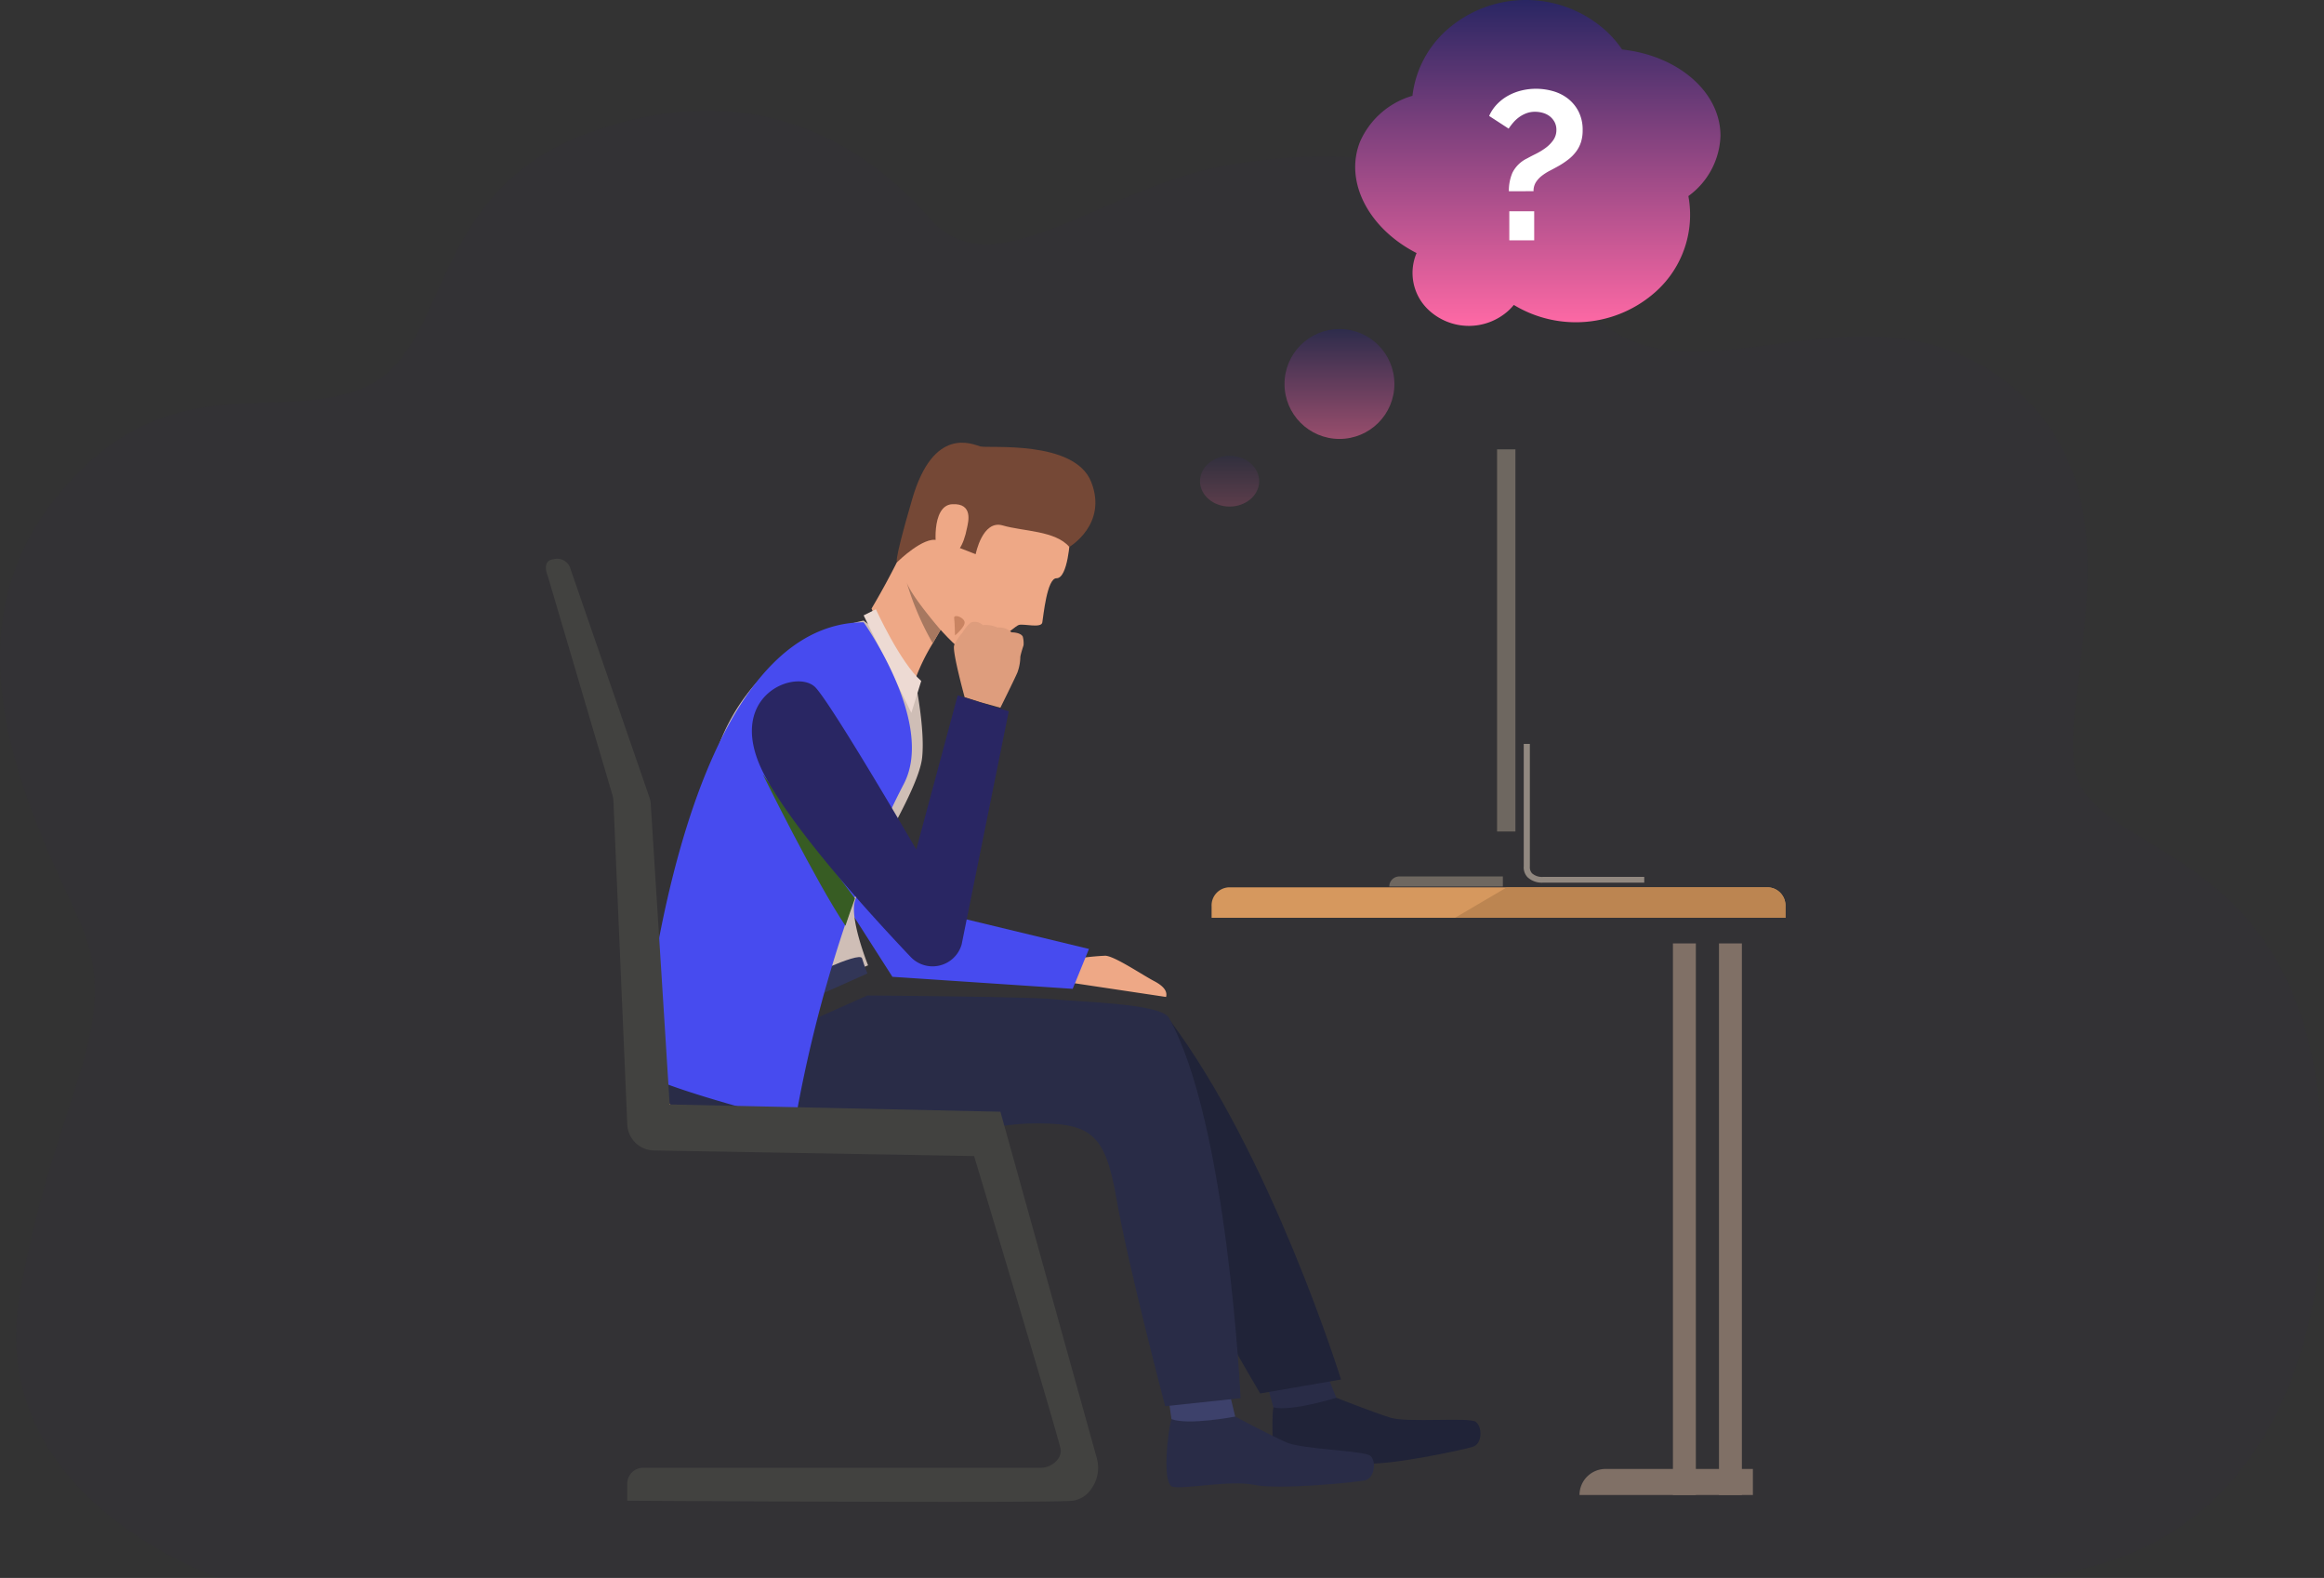 <svg xmlns="http://www.w3.org/2000/svg" xmlns:xlink="http://www.w3.org/1999/xlink" width="275" height="186.666" viewBox="0 0 275 186.666">
  <rect x="0" y="0" width="275" height="186.666" fill="#333333" stroke="none"/>
  <defs>
    <linearGradient id="linear-gradient" x1="0.5" x2="0.5" y2="1" gradientUnits="objectBoundingBox">
      <stop offset="0" stop-color="#292663"/>
      <stop offset="1" stop-color="#ff69a5"/>
    </linearGradient>
  </defs>
  <g id="Group_1585" data-name="Group 1585" transform="translate(-340 -616.5)">
    <path id="Path_1010" data-name="Path 1010" d="M580.85,282.735s-27.8-9.3-23.618-33.439S570,217.378,564.125,204.6s-15.914-32.912-2.758-49.462,26.58-8.68,36.82-13.31,7.09-23.146,26.521-30.091,32.54,1.389,40.225,10.184,20.794-4.166,36.164-6.481,29.383-.926,40.232,15.276,31.926-2.778,49.867,9.722,7.625,35.646,9.167,46.294,24.829,8.433,28.781,38.242c3.508,26.46-4.513,57.755-37.948,57.755Z" transform="translate(-214.9 520.432)" fill="#292663" opacity="0.05"/>
    <g id="Group_1584" data-name="Group 1584" transform="translate(404.603 616.5)">
      <path id="Path_521" data-name="Path 521" d="M2045.828,1564.455s.029-2.815-4.078-3.012c-4.717-.226-35.4-.425-35.4-.425l.2,2.995Z" transform="translate(-1992.736 -1431.411)" fill="#d6985e"/>
      <g id="Group_515" data-name="Group 515" transform="translate(0 52.37)">
        <g id="Group_511" data-name="Group 511" transform="translate(11.169 0)">
          <g id="Group_482" data-name="Group 482" transform="translate(50.472 60.681)">
            <path id="Path_522" data-name="Path 522" d="M1903.891,1474.176c.112-.435.054-1.107-1.394-1.868s-4.676-2.953-5.786-3.012a30.628,30.628,0,0,0-3.245.32c-.449-.01-1.314,2.8-1.314,2.8Z" transform="translate(-1892.152 -1469.29)" fill="#eea886"/>
          </g>
          <g id="Group_483" data-name="Group 483" transform="translate(19.361 37.246)">
            <path id="Path_523" data-name="Path 523" d="M1947.839,1333.1l9.675,17.852,19.849,4.791-1.923,4.719-21.333-1.422-10.468-16.373Z" transform="translate(-1943.64 -1333.103)" fill="#474bef"/>
          </g>
          <g id="Group_486" data-name="Group 486" transform="translate(74.79 112.953)">
            <g id="Group_485" data-name="Group 485">
              <g id="Group_484" data-name="Group 484">
                <path id="Path_524" data-name="Path 524" d="M1690.906,1766.32s4.439,1.754,6.422,2.363,9.245-.076,10.051.47.84,2.608-.327,2.969-9.841,2.235-12.865,1.967-8.347,1.52-9.617,1.288-1.381-6.479-1.113-7.919S1690.906,1766.32,1690.906,1766.32Z" transform="translate(-1683.337 -1766.294)" fill="#202338"/>
              </g>
            </g>
          </g>
          <g id="Group_489" data-name="Group 489" transform="translate(74.208 110.476)">
            <g id="Group_488" data-name="Group 488" transform="translate(0)">
              <g id="Group_487" data-name="Group 487">
                <path id="Path_525" data-name="Path 525" d="M1786.288,1751.478l1.021,2.5s-5.351,1.67-7.45,1.14l-.7-2.552Z" transform="translate(-1779.158 -1751.478)" fill="#292c47"/>
              </g>
            </g>
          </g>
          <g id="Group_492" data-name="Group 492" transform="translate(62.257 114.797)">
            <g id="Group_491" data-name="Group 491" transform="translate(0)">
              <g id="Group_490" data-name="Group 490">
                <path id="Path_526" data-name="Path 526" d="M1762.28,1777.732s4.187,2.235,6.079,3.061,9.189.953,9.921,1.585.506,2.683-.7,2.912-10.054,1.124-13.023.522-8.48.58-9.712.209-.555-6.587-.107-7.987S1762.28,1777.732,1762.28,1777.732Z" transform="translate(-1754.146 -1777.323)" fill="#292c47"/>
              </g>
            </g>
          </g>
          <g id="Group_495" data-name="Group 495" transform="translate(62.476 112.604)">
            <g id="Group_494" data-name="Group 494" transform="translate(0)">
              <g id="Group_493" data-name="Group 493">
                <path id="Path_527" data-name="Path 527" d="M1853.685,1764.207l.626,2.6s-5.524,1.063-7.541.3l-.374-2.612Z" transform="translate(-1846.396 -1764.207)" fill="#3d416b"/>
              </g>
            </g>
          </g>
          <g id="Group_496" data-name="Group 496" transform="translate(2.294 65.76)">
            <path id="Path_528" data-name="Path 528" d="M1801.566,1484.047s19.091.147,21.432.437c2.537.314,12.132.408,13.331,2,12.107,16.09,20.347,42.622,20.347,42.622l-9.568,1.65s-9.253-15.7-13.129-23.861c-3.48-7.324-6.457-9.206-13.765-9.045s-30.679-1.249-44.154-2.711Z" transform="translate(-1776.059 -1484.047)" fill="#202338"/>
          </g>
          <g id="Group_497" data-name="Group 497" transform="translate(1.927 21.045)">
            <path id="Path_529" data-name="Path 529" d="M2084.159,1243.478s1.873,7.718,1.414,11.972-7.685,14.921-8.029,17.29,1.633,7.266,1.633,7.266l-25.019,10.881a138.72,138.72,0,0,1,1.07-14.884c1.028-8.077,4.267-14.468,5.4-19.033a23.377,23.377,0,0,1,18.024-17.741Z" transform="translate(-2054.157 -1239.23)" fill="#cfbeb6"/>
          </g>
          <g id="Group_498" data-name="Group 498" transform="translate(1.927 65.39)">
            <path id="Path_530" data-name="Path 530" d="M1867.749,1481.834s19.662.147,22,.437c2.537.314,12.7.466,13.67,2.189,6.937,12.268,8.495,45.013,8.495,45.013l-8.925.945s-4.385-16.619-5.76-24.534-3.095-9.066-10.4-8.9-35.929,7.322-44.015-4.053Z" transform="translate(-1842.813 -1481.834)" fill="#292c47"/>
          </g>
          <g id="Group_499" data-name="Group 499" transform="translate(31.181 0.835)">
            <path id="Path_531" data-name="Path 531" d="M1975.815,1138.2s-.233,4.733-1.606,4.715c-1.134-.015-1.552,4.523-1.679,5.231s-2.155.13-2.765.288-4.621,4.071-6.159,3.39-6.709-6.505-7.377-9.248,2.892-11.419,6.2-14.061S1976.185,1129.915,1975.815,1138.2Z" transform="translate(-1956.147 -1127.715)" fill="#eea886"/>
          </g>
          <g id="Group_500" data-name="Group 500" transform="translate(27.358 6.314)">
            <path id="Path_532" data-name="Path 532" d="M2047.72,1175.336s-.236.38-.589.973c-.26.436-.585.988-.927,1.588a24.15,24.15,0,0,0-2.211,4.629c-.44,1.9-5.033-8.738-5.033-8.738a91.1,91.1,0,0,0,5.964-11.992C2047.564,1155.24,2047.72,1175.336,2047.72,1175.336Z" transform="translate(-2038.959 -1160.481)" fill="#eea886"/>
          </g>
          <g id="Group_501" data-name="Group 501" transform="translate(30.337)">
            <path id="Path_533" data-name="Path 533" d="M1959.779,1135.05s4.563-2.678,2.589-7.689-12.2-3.944-13.118-4.2-5.52-2.48-8.052,6.183-1.721,7.438-1.721,7.438,3.067-3.016,4.691-2.524c1.763.534,4.528,1.649,4.528,1.649s.8-4.106,3.2-3.4S1958.13,1133.112,1959.779,1135.05Z" transform="translate(-1939.353 -1122.72)" fill="#754836"/>
          </g>
          <g id="Group_502" data-name="Group 502" transform="translate(34.933 7.27)">
            <path id="Path_534" data-name="Path 534" d="M2027.474,1168.939c.109-.564.772-2.875-1.772-2.733s-2,5.513-1.713,5.739S2026.56,1173.682,2027.474,1168.939Z" transform="translate(-2023.736 -1166.2)" fill="#eea886"/>
          </g>
          <g id="Group_503" data-name="Group 503" transform="translate(31.525 16.555)">
            <path id="Path_535" data-name="Path 535" d="M2046.275,1227.314c-.26.437-.585.987-.927,1.588a33.527,33.527,0,0,1-3.078-7.175C2042.9,1223.436,2046.275,1227.314,2046.275,1227.314Z" transform="translate(-2042.271 -1221.727)" fill="#a77860"/>
          </g>
          <g id="Group_504" data-name="Group 504" transform="translate(37.127 20.506)">
            <path id="Path_536" data-name="Path 536" d="M2026.406,1247.657s-.033-1.577-.1-2.06,1.02-.157,1.221.405S2026.406,1247.657,2026.406,1247.657Z" transform="translate(-2026.299 -1245.362)" fill="#c98462"/>
          </g>
          <g id="Group_505" data-name="Group 505" transform="translate(37.104 21.199)">
            <path id="Path_537" data-name="Path 537" d="M1995.148,1245.269a3.032,3.032,0,0,1,.091,1.025s-.2.6-.311,1.036a2.775,2.775,0,0,0-.072.339,5.581,5.581,0,0,1-.348,1.856c-.331.777-2.012,4.159-2.012,4.159l-2.368-.658-1.862-.592s-1.466-5.338-1.246-6.1a2,2,0,0,1,.075-.212,7.473,7.473,0,0,1,.891-1.3c.064-.115.781-1.217,1.188-1.271a1.393,1.393,0,0,1,1.247.36,3.4,3.4,0,0,1,1.739.287,2.079,2.079,0,0,1,1.654.568S1994.867,1244.746,1995.148,1245.269Z" transform="translate(-1986.997 -1243.531)" fill="#de9d7d"/>
          </g>
          <g id="Group_506" data-name="Group 506" transform="translate(26.422 19.701)">
            <path id="Path_538" data-name="Path 538" d="M2056.614,1234.888s2.893,6.337,5.366,8.486l-1.167,3.77-5.646-11.53Z" transform="translate(-2055.166 -1234.888)" fill="#eddad3"/>
          </g>
          <g id="Group_507" data-name="Group 507" transform="translate(18.536 60.85)">
            <path id="Path_539" data-name="Path 539" d="M2099.3,1472.2s-.36-.906-.634-1.8-7.693,2.78-7.693,2.78l1.785,1.94Z" transform="translate(-2090.969 -1470.261)" fill="#323657"/>
          </g>
          <g id="Group_508" data-name="Group 508" transform="translate(0 21.242)">
            <path id="Path_540" data-name="Path 540" d="M2092.535,1258.344c-.707,1.36-1.381,2.741-2.021,4.132h0c-1.409,3.059-2.661,6.168-3.766,9.211q-.592,1.627-1.128,3.224a160.43,160.43,0,0,0-5.955,23.413s-15.93-3.983-18.31-5.956c0,0,3.883-53.006,26.422-53.138h0C2087.916,1239.429,2096.248,1251.2,2092.535,1258.344Z" transform="translate(-2061.354 -1239.23)" fill="#474bef"/>
          </g>
          <g id="Group_509" data-name="Group 509" transform="translate(14.477 39.205)">
            <path id="Path_541" data-name="Path 541" d="M2110.143,1360.047q-.592,1.626-1.128,3.224c-3.507-5.213-9.693-17.745-9.789-17.94Z" transform="translate(-2099.226 -1345.331)" fill="#375c23"/>
          </g>
          <g id="Group_510" data-name="Group 510" transform="translate(13.199 28.235)">
            <path id="Path_542" data-name="Path 542" d="M2021.314,1283.192l6.043,1.885-5.576,27.591a3.581,3.581,0,0,1-6.032,1.473c-5.205-5.484-13.456-14.63-17.065-21.087-5.475-9.8,3.661-13.207,5.854-10.739s11.874,19.111,11.874,19.111Z" transform="translate(-1996.961 -1281.543)" fill="#292663"/>
          </g>
        </g>
        <path id="Path_543" data-name="Path 543" d="M1940.441,1206.2l9.361,27.088a2.422,2.422,0,0,1,.128.638l2.245,35.618,39.138.86,11.4,40.965a4.256,4.256,0,0,1-.63,3.625,3.186,3.186,0,0,1-2.2,1.428c-2.481.3-52.727,0-52.727,0v-2.049a1.881,1.881,0,0,1,1.912-1.849h46.973a2.553,2.553,0,0,0,1.995-.925,1.61,1.61,0,0,0,.4-1.267c-.207-1.306-10.235-34.682-10.235-34.682l-37.844-.662a3.206,3.206,0,0,1-3.195-3.016l-1.644-38.325a3.03,3.03,0,0,0-.12-.719l-7.65-25.9s-.8-1.805.672-1.98A1.635,1.635,0,0,1,1940.441,1206.2Z" transform="translate(-1937.535 -1191.263)" fill="#424240"/>
        <path id="Path_544" data-name="Path 544" d="M1505.811,1425.752v1.338h67.9v-1.338a2.138,2.138,0,0,0-1.994-2.258H1507.8A2.139,2.139,0,0,0,1505.811,1425.752Z" transform="translate(-1427.044 -1370.893)" fill="#d6985e"/>
        <path id="Rectangle_91" data-name="Rectangle 91" d="M3.083,0H20.518a0,0,0,0,1,0,0V3.083a0,0,0,0,1,0,0H0a0,0,0,0,1,0,0v0A3.083,3.083,0,0,1,3.083,0Z" transform="translate(122.3 121.401)" fill="#807066"/>
        <rect id="Rectangle_92" data-name="Rectangle 92" width="2.712" height="65.253" transform="translate(138.804 59.232)" fill="#807066"/>
        <rect id="Rectangle_93" data-name="Rectangle 93" width="2.712" height="65.253" transform="translate(133.356 59.232)" fill="#807066"/>
        <rect id="Rectangle_94" data-name="Rectangle 94" width="2.171" height="45.207" transform="translate(112.546 0.785)" fill="#6e6760"/>
        <g id="Group_512" data-name="Group 512" transform="translate(115.703 35.63)">
          <path id="Path_545" data-name="Path 545" d="M1601.964,1341.762H1613.9v-.68h-11.941a1.791,1.791,0,0,1-1.331-.413,1.051,1.051,0,0,1-.265-.78l0-.022v-14.515h-.724v14.479a1.708,1.708,0,0,0,.438,1.281A2.473,2.473,0,0,0,1601.964,1341.762Z" transform="translate(-1599.641 -1325.353)" fill="#918880"/>
        </g>
        <path id="Rectangle_95" data-name="Rectangle 95" d="M1.191,0H13.44a0,0,0,0,1,0,0V1.191a0,0,0,0,1,0,0H0a0,0,0,0,1,0,0v0A1.191,1.191,0,0,1,1.191,0Z" transform="translate(99.792 51.31)" fill="#6e6760"/>
        <path id="Path_546" data-name="Path 546" d="M1505.811,1427.09h39.09v-1.338a2.162,2.162,0,0,0-2.051-2.258h-30.918Z" transform="translate(-1398.234 -1370.893)" fill="#bc8551"/>
      </g>
      <g id="Group_1583" data-name="Group 1583" transform="translate(77.698 0)">
        <ellipse id="Ellipse_110" data-name="Ellipse 110" cx="3.5" cy="3" rx="3.5" ry="3" transform="translate(-0.302 53.924)" opacity="0.2" fill="url(#linear-gradient)"/>
        <circle id="Ellipse_111" data-name="Ellipse 111" cx="6.5" cy="6.5" r="6.5" transform="translate(9.698 38.924)" opacity="0.5" fill="url(#linear-gradient)"/>
        <path id="Path_1008" data-name="Path 1008" d="M916.276,89.427c.016-5.205-5.05-9.519-11.638-10.22a12.915,12.915,0,0,0-1.78-2.092,14.13,14.13,0,0,0-19.1-.1,12.343,12.343,0,0,0-3.93,7.665,9.718,9.718,0,0,0-6.2,5.429c-1.9,4.754,1.053,10.3,6.688,13.175a6,6,0,0,0,1.445,6.754,6.981,6.981,0,0,0,9.438.048,6.437,6.437,0,0,0,.621-.666,14.172,14.172,0,0,0,16.857-1.619,12.194,12.194,0,0,0,3.8-11.257A9.161,9.161,0,0,0,916.276,89.427Z" transform="translate(-854.993 -73.349)" fill="url(#linear-gradient)"/>
        <g id="Group_516" data-name="Group 516" transform="translate(33.908 10.511)">
          <path id="Path_563" data-name="Path 563" d="M1633.9,844.007a5.431,5.431,0,0,1,.424-2.194,3.752,3.752,0,0,1,1.751-1.7q.4-.224.982-.511a8.106,8.106,0,0,0,1.141-.685,4.043,4.043,0,0,0,.942-.935,2.064,2.064,0,0,0,.385-1.234,1.935,1.935,0,0,0-.212-.922,2.138,2.138,0,0,0-.557-.673,2.367,2.367,0,0,0-.809-.411,3.312,3.312,0,0,0-.942-.137,2.891,2.891,0,0,0-1.061.187,3.684,3.684,0,0,0-.862.474,4.123,4.123,0,0,0-.69.648,7.158,7.158,0,0,0-.517.685l-2.308-1.5a4.8,4.8,0,0,1,.915-1.371,5.554,5.554,0,0,1,1.3-1.01,6.324,6.324,0,0,1,1.579-.623,7.218,7.218,0,0,1,1.751-.212,7.372,7.372,0,0,1,1.99.274,5.175,5.175,0,0,1,1.765.872,4.58,4.58,0,0,1,1.274,1.533,4.741,4.741,0,0,1,.491,2.231,4.546,4.546,0,0,1-.2,1.408,3.818,3.818,0,0,1-.571,1.109,4.8,4.8,0,0,1-.875.9,9.94,9.94,0,0,1-1.141.773q-.531.3-1.061.573a6.444,6.444,0,0,0-.969.611,3.035,3.035,0,0,0-.716.773,1.931,1.931,0,0,0-.279,1.059Zm.053,5.808v-3.44h2.945v3.44Z" transform="translate(-1631.565 -831.893)" fill="#fff"/>
        </g>
      </g>
    </g>
  </g>
</svg>
